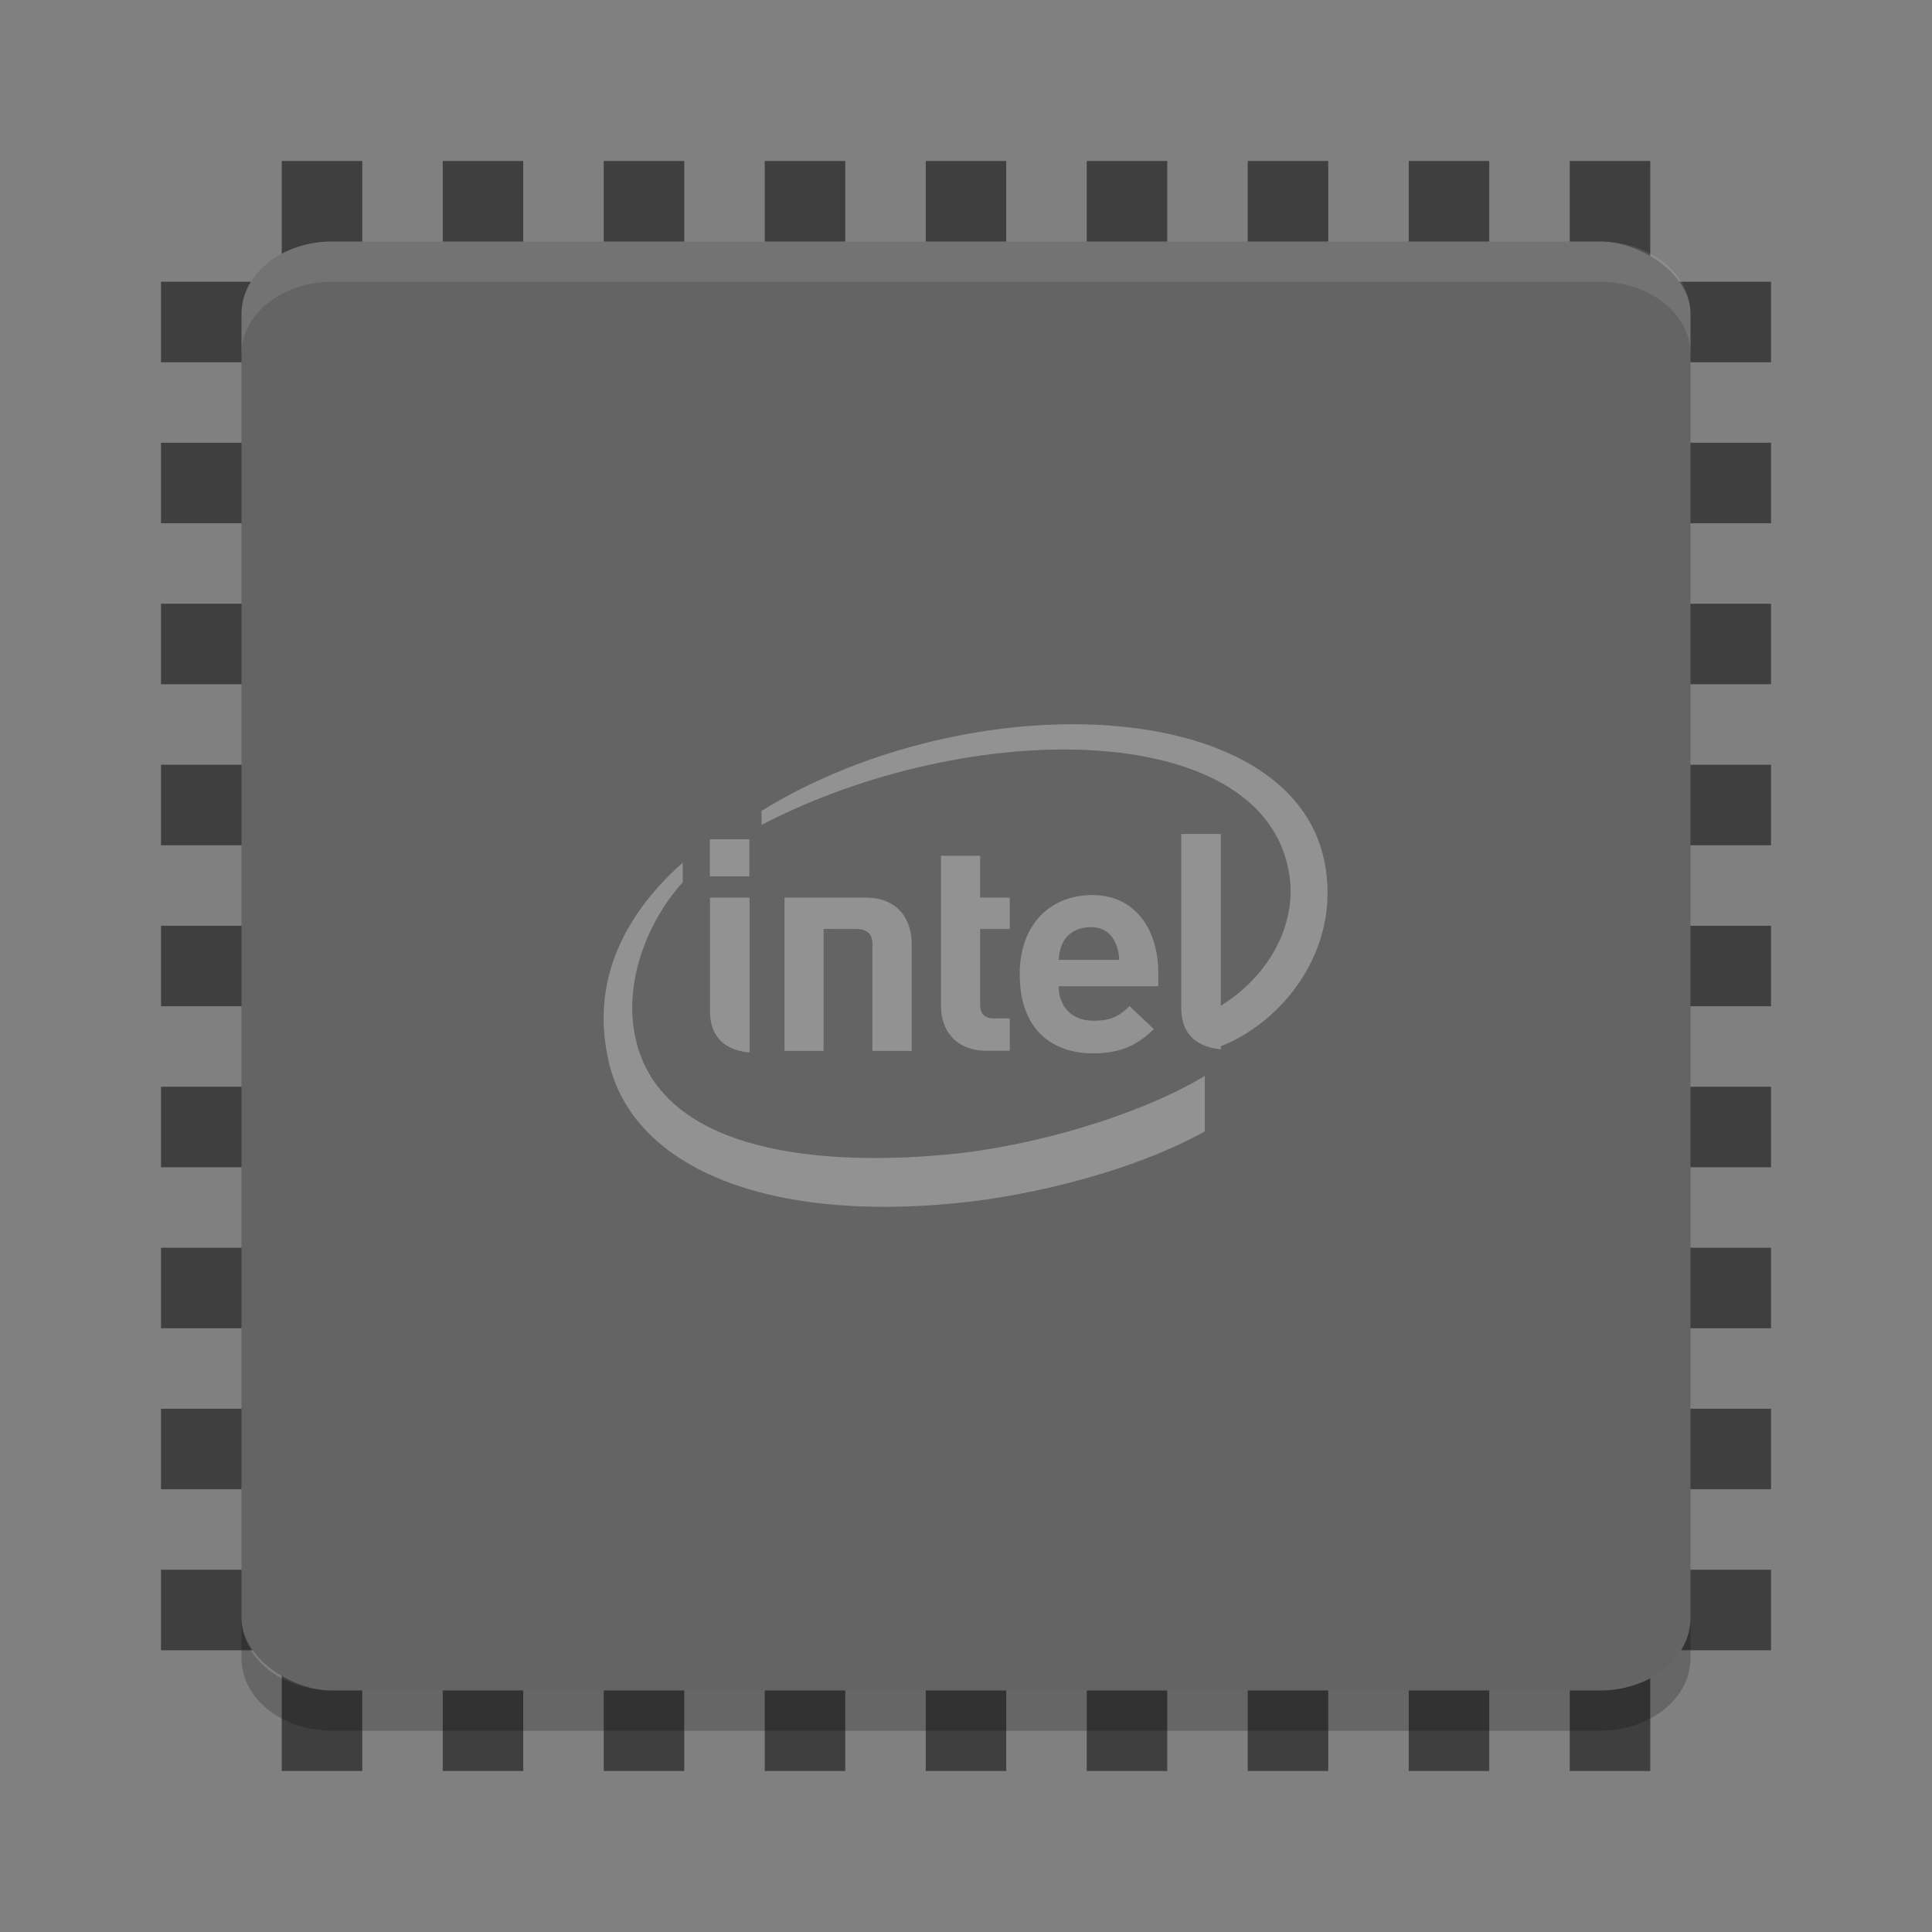 <?xml version="1.0" encoding="UTF-8" standalone="no"?>
<svg xmlns="http://www.w3.org/2000/svg" height="48" width="48" version="1" xmlns:xlink="http://www.w3.org/1999/xlink">
 <rect width="100%" height="100%" fill="#808080" stroke="none"/>
 <defs>
  <filter id="filter3831" color-interpolation-filters="sRGB">
   <feGaussianBlur stdDeviation=".637"/>
  </filter>
  <clipPath id="clipPath3823">
   <path fill="#fff" d="m108.81 58c-1.56 0-2.81 1.254-2.81 2.812v24.375c0 1.559 1.25 2.813 2.81 2.813h24.375c1.57 0 2.82-1.254 2.82-2.812v-24.375c0-1.559-1.25-2.813-2.81-2.813h-24.375zm7.188 4.5h10v8.75h5l-10 13.75-10-13.75h5v-8.75z"/>
  </clipPath>
  <linearGradient id="linearGradient3812" x1="65.263" gradientUnits="userSpaceOnUse" x2="65.263" gradientTransform="matrix(.625 0 0 .625 78.5 32.25)" y1="64.205" y2="50.069">
   <stop offset="0"/>
   <stop stop-opacity="0" offset="1"/>
  </linearGradient>
  <filter id="filter3806" color-interpolation-filters="sRGB">
   <feGaussianBlur stdDeviation="1.2"/>
  </filter>
  <linearGradient id="linearGradient3788" y2="75.095" xlink:href="#linearGradient3737" gradientUnits="userSpaceOnUse" x2="70" gradientTransform="translate(0,4)" y1="54" x1="70"/>
  <linearGradient id="linearGradient3773" x1="56" gradientUnits="userSpaceOnUse" x2="88" gradientTransform="matrix(.938 0 0 .938 -140.5 3.5)" y1="72" y2="72">
   <stop stop-color="#499119" offset="0"/>
   <stop stop-color="#8fd625" offset="1"/>
  </linearGradient>
  <linearGradient id="linearGradient3832" y2="50.069" xlink:href="#linearGradient3737" gradientUnits="userSpaceOnUse" x2="65.263" gradientTransform="matrix(.625 0 0 .625 28.5 31.25)" y1="64.205" x1="65.263"/>
  <filter id="filter3174" color-interpolation-filters="sRGB">
   <feGaussianBlur stdDeviation="1.71"/>
  </filter>
  <linearGradient id="linearGradient3737">
   <stop stop-color="#fff" offset="0"/>
   <stop stop-opacity="0" stop-color="#fff" offset="1"/>
  </linearGradient>
  <linearGradient id="ButtonShadow" x1="45.448" gradientUnits="userSpaceOnUse" x2="45.448" gradientTransform="scale(1.006 .994)" y1="92.54" y2="7.016">
   <stop offset="0"/>
   <stop stop-opacity=".588" offset="1"/>
  </linearGradient>
 </defs>
 <g fill="#3f3f3f">
  <g>
   <rect transform="rotate(90)" height="40" width="2" y="-44" x="27"/>
   <rect transform="rotate(90)" height="40" width="2" y="-44" x="23"/>
   <rect transform="rotate(90)" height="40" width="2" y="-44" x="19"/>
   <rect transform="rotate(90)" height="40" width="2" y="-44" x="15"/>
   <rect transform="rotate(90)" height="40" width="2" y="-44" x="31"/>
   <rect transform="rotate(90)" height="40" width="2" y="-44" x="35"/>
   <rect transform="rotate(90)" height="40" width="2" y="-44" x="39"/>
   <rect transform="rotate(90)" height="40" width="2" y="-44" x="11"/>
   <rect transform="rotate(90)" height="40" width="2" y="-44" x="7"/>
  </g>
  <rect height="40" width="2" y="4" x="23"/>
  <rect height="40" width="2" y="4" x="19"/>
  <rect height="40" width="2" y="4" x="15"/>
  <rect height="40" width="2" y="4" x="11"/>
  <rect height="40" width="2" y="4" x="27"/>
  <rect height="40" width="2" y="4" x="31"/>
  <rect height="40" width="2" y="4" x="35"/>
  <rect height="40" width="2" y="4" x="7"/>
  <rect height="40" width="2" y="4" x="39"/>
 </g>
 <rect ry="2.25" rx="1.8" transform="matrix(0,-1,-1,0,0,0)" height="36" width="36" y="-42" x="-42" fill="#646464"/>
 <path opacity=".1" fill="#fff" d="m8.25 6c-1.246 0-2.25 0.804-2.25 1.801v1c0-0.997 1.004-1.801 2.25-1.801h31.5c1.246 0 2.25 0.804 2.25 1.801v-1c0-0.997-1.004-1.801-2.25-1.801h-31.5z"/>
 <path opacity=".2" d="m6 40.199v1c0 0.997 1.004 1.801 2.25 1.801h31.5c1.246 0 2.25-0.804 2.25-1.801v-1c0 0.997-1.004 1.801-2.25 1.801h-31.5c-1.246 0-2.25-0.804-2.25-1.801z"/>
 <g display="none" transform="translate(-187.24 -33.656)">
  <path filter="url(#filter3174)" opacity=".9" fill="url(#ButtonShadow)" d="m11 7 37-2 37 2c3.324 0 6 2.676 6 6v73c0 3.324-2.676 6-6 6h-74c-3.324 0-6-2.676-6-6v-73c0-3.324 2.676-6 6-6z"/>
 </g>
 <g display="none" transform="translate(-187.24 -33.656)">
  <rect opacity=".6" transform="matrix(0,-1,1,0,0,4)" rx="2.813" ry="2.813" height="30" filter="url(#filter3806)" width="30" y="56" x="-86"/>
  <rect transform="rotate(-90)" rx="2.813" ry="2.813" height="30" width="30" y="56" x="-88" fill="url(#linearGradient3773)"/>
  <path opacity=".5" fill="url(#linearGradient3788)" d="m58.812 58c-1.558 0-2.812 1.254-2.812 2.812v24.375c0 0.873 0.411 1.641 1.031 2.156-0.003-0.053-0.031-0.101-0.031-0.155v-24.375c0-1.559 1.171-2.813 2.625-2.813h22.75c1.454 0 2.625 1.254 2.625 2.812v24.375c0 0.055-0.028 0.102-0.031 0.156 0.62-0.514 1.031-1.282 1.031-2.155v-24.375c0-1.559-1.254-2.813-2.812-2.813h-24.375z"/>
  <path opacity=".6" d="m116 63.5v8.75h-5l10 13.75 10-13.75h-5v-8.75h-10z" clip-path="url(#clipPath3823)" transform="translate(-50)" display="inline" filter="url(#filter3831)" fill="url(#linearGradient3812)"/>
  <path display="inline" fill="url(#linearGradient3832)" d="m66 62.5v8.75h-5l10 13.75 10-13.75h-5v-8.75h-10z"/>
 </g>
 <g opacity=".3" fill="#fff" transform="matrix(.529 0 0 .545 11.294 10.909)">
  <path d="m40.851 19.248c-1.601-7.633-16.702-8.117-26.435-2.301v0.642c9.721-4.908 23.514-4.877 24.77 2.155 0.423 2.329-0.909 4.752-3.298 6.146v1.824c2.875-1.032 5.814-4.372 4.963-8.466m-17.701 13.365c-6.717 0.608-13.716-0.349-14.696-5.504-0.487-2.538 0.698-5.232 2.261-6.904v-0.895c-2.818 2.426-4.348 5.494-3.465 9.117 1.127 4.649 7.134 7.281 16.304 6.405 3.631-0.343 8.383-1.49 11.68-3.271v-2.529c-2.997 1.756-7.954 3.206-12.084 3.58z"/>
  <g transform="matrix(1.121,0,0,1.134,-2.203,-4.312)">
   <path d="m34.067 19.677h-1.657v7.005c0 0.823 0.416 1.538 1.657 1.652"/>
   <path d="m14.323 22.237h-1.657v4.575c0 0.823 0.416 1.538 1.657 1.652"/>
   <rect y="19.89" x="12.66" height="1.49" width="1.657"/>
   <path d="m24.255 28.391c-1.344 0-1.91-0.886-1.91-1.76v-6.077h1.639v1.683h1.241v1.26h-1.241v3.04c0 0.358 0.181 0.554 0.572 0.554h0.669v1.3h-0.97"/>
   <path d="m28.613 23.421c-0.56 0-0.994 0.275-1.175 0.647-0.108 0.224-0.145 0.395-0.163 0.67h2.537c-0.036-0.673-0.355-1.317-1.199-1.317m-1.338 2.379c0 0.798 0.53 1.385 1.458 1.385 0.729 0 1.091-0.193 1.513-0.587l1.013 0.922c-0.651 0.607-1.332 0.976-2.537 0.976-1.573 0-3.08-0.815-3.08-3.188 0-2.029 1.314-3.176 3.044-3.176 1.754 0 2.76 1.343 2.76 3.105v0.562h-4.17"/>
   <path d="m18.789 23.497c0.482 0 0.681 0.224 0.681 0.59v4.311h1.645v-4.317c0-0.877-0.494-1.845-1.935-1.845h-3.393v6.162h1.639v-4.902"/>
  </g>
 </g>
</svg>
